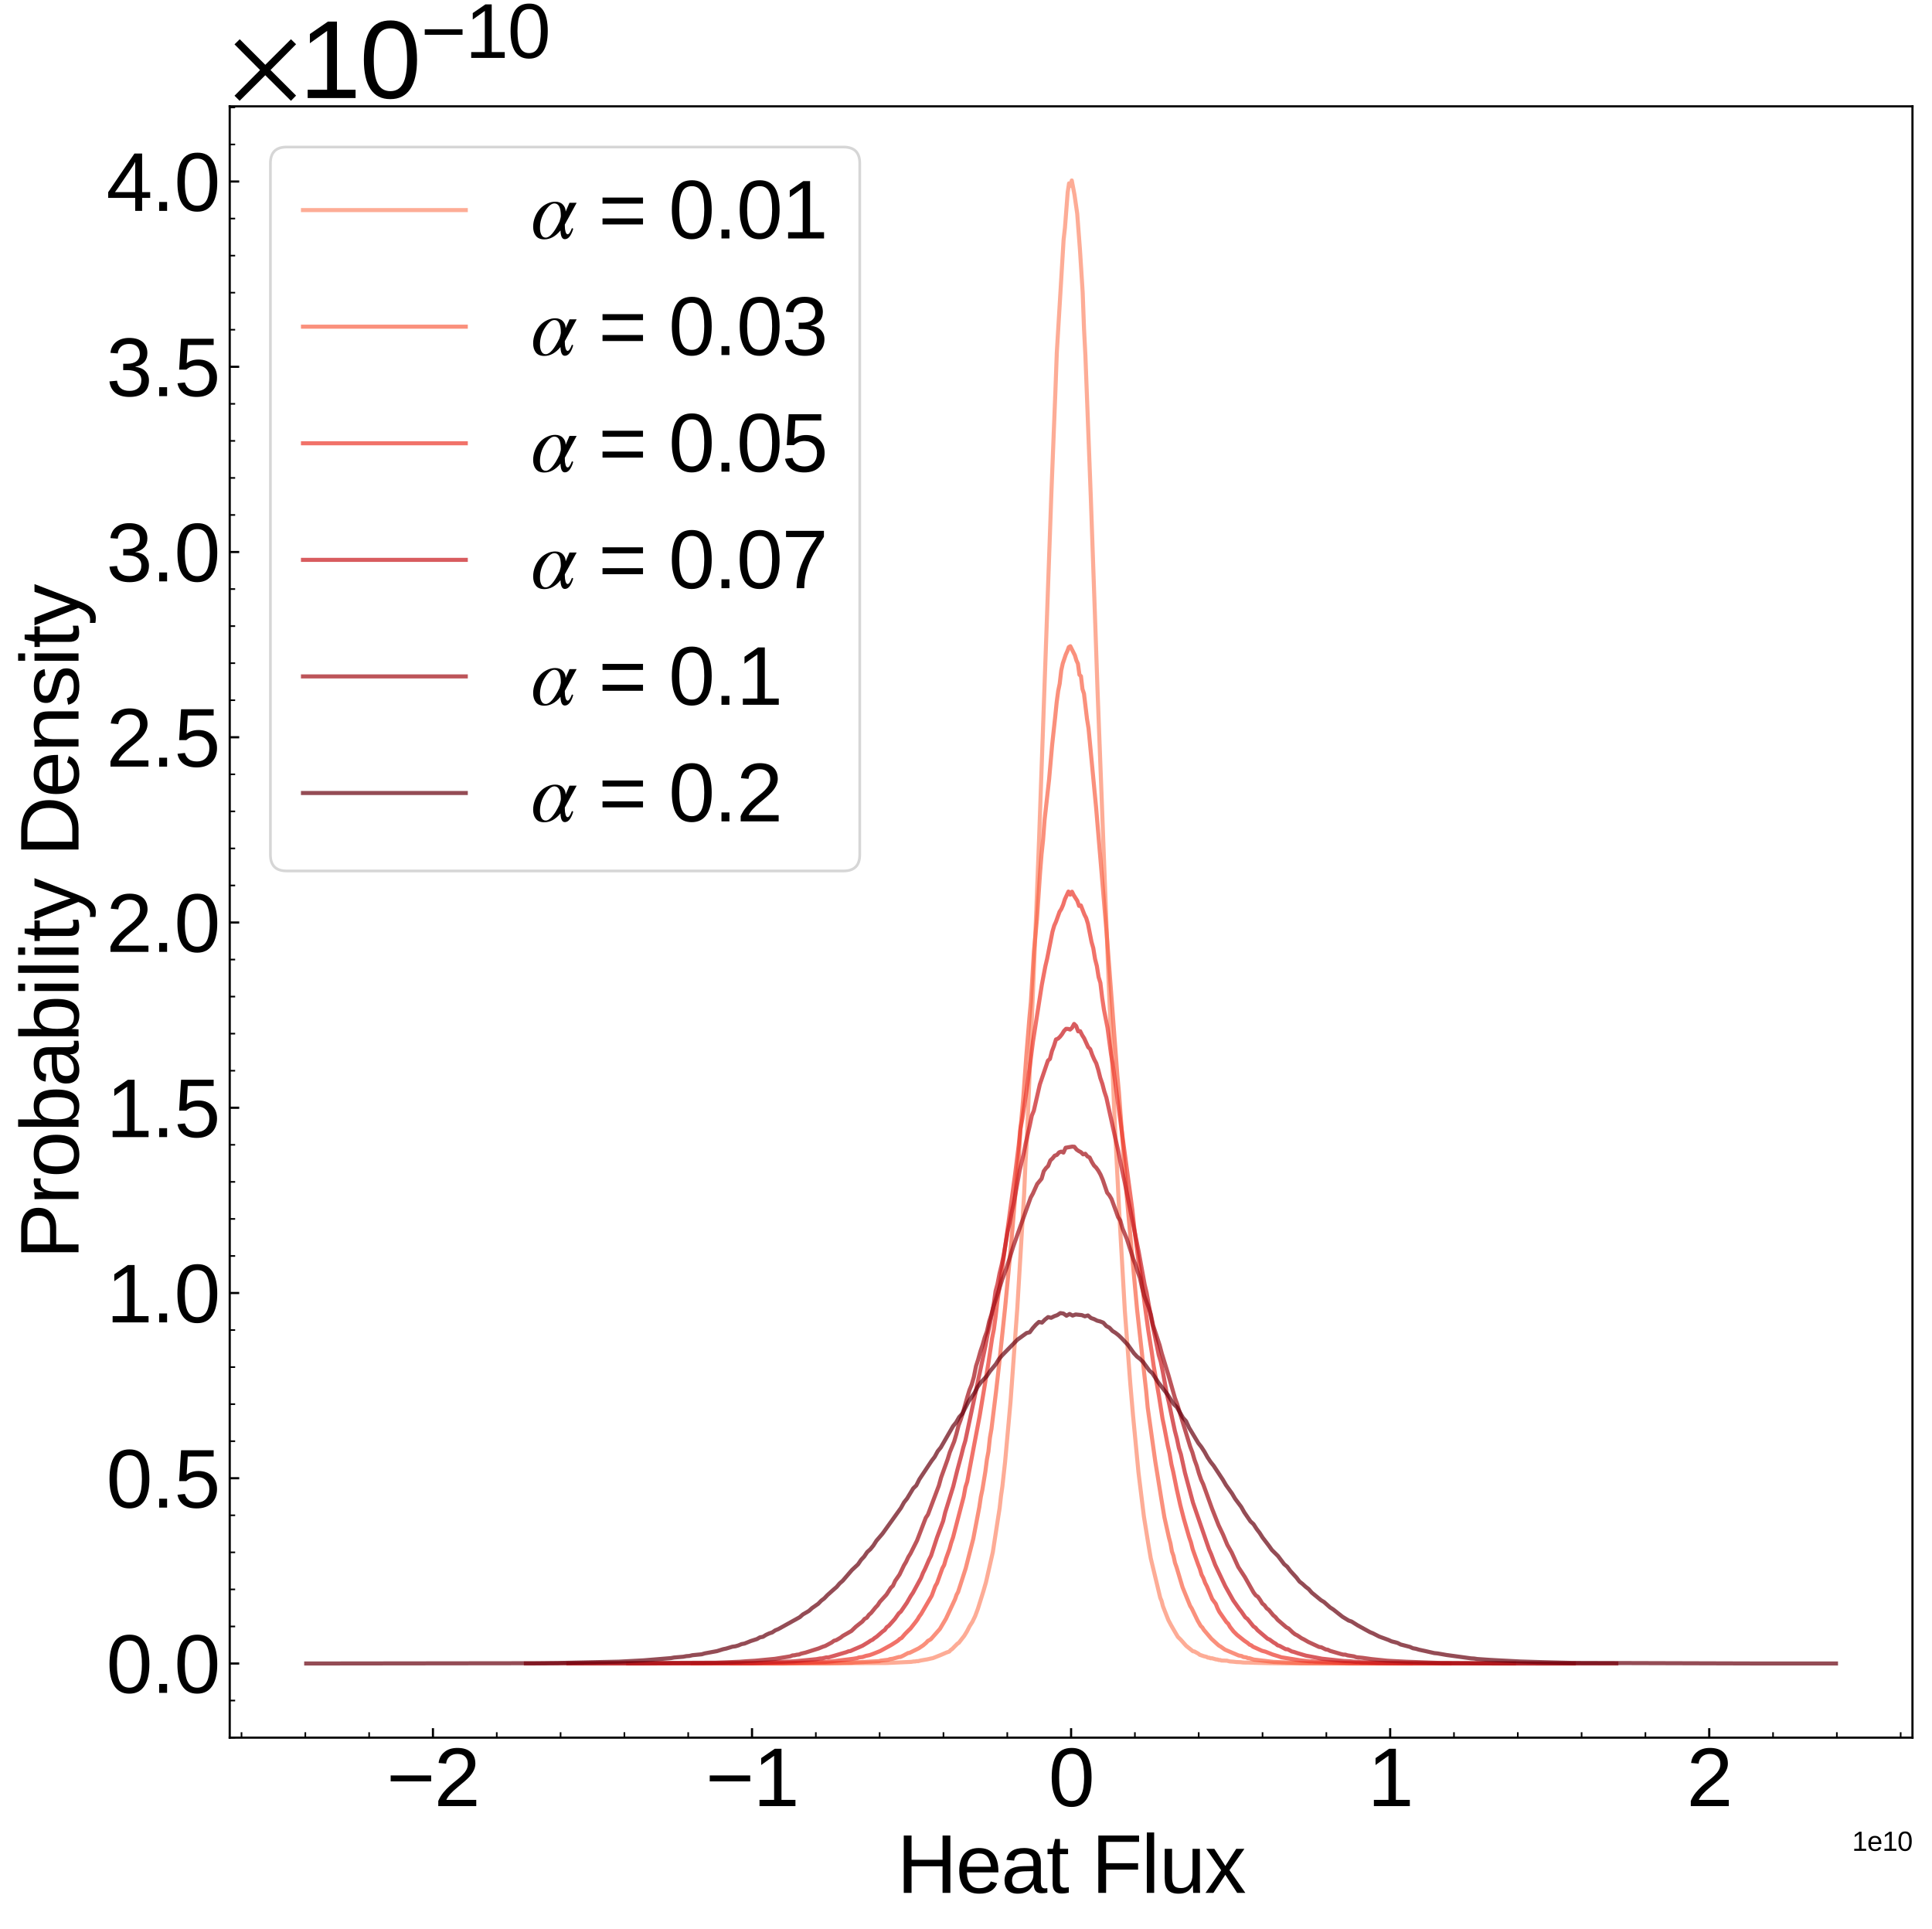 <?xml version="1.0" encoding="utf-8" standalone="no"?>
<!DOCTYPE svg PUBLIC "-//W3C//DTD SVG 1.1//EN"
  "http://www.w3.org/Graphics/SVG/1.1/DTD/svg11.dtd">
<svg xmlns:xlink="http://www.w3.org/1999/xlink" width="712.051pt" height="711.022pt" viewBox="0 0 712.051 711.022" xmlns="http://www.w3.org/2000/svg" version="1.1">
 <defs>
  <style type="text/css">*{stroke-linejoin: round; stroke-linecap: butt}</style>
 </defs>
 <g id="figure_1">
  <g id="patch_1">
   <path d="M 0 711.022 
L 712.051 711.022 
L 712.051 0 
L 0 0 
z
" style="fill: #ffffff"/>
  </g>
  <g id="axes_1">
   <g id="patch_2">
    <path d="M 84.666 640.39 
L 704.851 640.39 
L 704.851 39.188 
L 84.666 39.188 
z
" style="fill: #ffffff"/>
   </g>
   <g id="matplotlib.axis_1">
    <g id="xtick_1">
     <g id="line2d_1">
      <defs>
       <path id="m979d416cc0" d="M 0 0 
L 0 -3.5 
" style="stroke: #000000; stroke-width: 0.8"/>
      </defs>
      <g>
       <use xlink:href="#m979d416cc0" x="159.568" y="640.39" style="stroke: #000000; stroke-width: 0.8"/>
      </g>
     </g>
     <g id="text_1">
      <!-- −2 -->
      <g transform="translate(142.465 665.631) scale(0.3 -0.3)">
       <defs>
        <path id="LiberationSans-2212" d="M 316 1900 
L 316 2356 
L 3425 2356 
L 3425 1900 
L 316 1900 
z
" transform="scale(0.016)"/>
        <path id="LiberationSans-32" d="M 322 0 
L 322 397 
Q 481 763 711 1042 
Q 941 1322 1194 1548 
Q 1447 1775 1695 1969 
Q 1944 2163 2144 2356 
Q 2344 2550 2467 2762 
Q 2591 2975 2591 3244 
Q 2591 3606 2378 3806 
Q 2166 4006 1788 4006 
Q 1428 4006 1195 3811 
Q 963 3616 922 3263 
L 347 3316 
Q 409 3844 795 4156 
Q 1181 4469 1788 4469 
Q 2453 4469 2811 4155 
Q 3169 3841 3169 3263 
Q 3169 3006 3051 2753 
Q 2934 2500 2703 2247 
Q 2472 1994 1819 1463 
Q 1459 1169 1246 933 
Q 1034 697 941 478 
L 3238 478 
L 3238 0 
L 322 0 
z
" transform="scale(0.016)"/>
       </defs>
       <use xlink:href="#LiberationSans-2212"/>
       <use xlink:href="#LiberationSans-32" x="58.398"/>
      </g>
     </g>
    </g>
    <g id="xtick_2">
     <g id="line2d_2">
      <g>
       <use xlink:href="#m979d416cc0" x="277.163" y="640.39" style="stroke: #000000; stroke-width: 0.8"/>
      </g>
     </g>
     <g id="text_2">
      <!-- −1 -->
      <g transform="translate(260.061 665.631) scale(0.3 -0.3)">
       <defs>
        <path id="LiberationSans-31" d="M 488 0 
L 488 478 
L 1609 478 
L 1609 3866 
L 616 3156 
L 616 3688 
L 1656 4403 
L 2175 4403 
L 2175 478 
L 3247 478 
L 3247 0 
L 488 0 
z
" transform="scale(0.016)"/>
       </defs>
       <use xlink:href="#LiberationSans-2212"/>
       <use xlink:href="#LiberationSans-31" x="58.398"/>
      </g>
     </g>
    </g>
    <g id="xtick_3">
     <g id="line2d_3">
      <g>
       <use xlink:href="#m979d416cc0" x="394.758" y="640.39" style="stroke: #000000; stroke-width: 0.8"/>
      </g>
     </g>
     <g id="text_3">
      <!-- 0 -->
      <g transform="translate(386.417 665.631) scale(0.3 -0.3)">
       <defs>
        <path id="LiberationSans-30" d="M 3309 2203 
Q 3309 1100 2920 518 
Q 2531 -63 1772 -63 
Q 1013 -63 631 515 
Q 250 1094 250 2203 
Q 250 3338 620 3903 
Q 991 4469 1791 4469 
Q 2569 4469 2939 3897 
Q 3309 3325 3309 2203 
z
M 2738 2203 
Q 2738 3156 2517 3584 
Q 2297 4013 1791 4013 
Q 1272 4013 1045 3591 
Q 819 3169 819 2203 
Q 819 1266 1048 831 
Q 1278 397 1778 397 
Q 2275 397 2506 840 
Q 2738 1284 2738 2203 
z
" transform="scale(0.016)"/>
       </defs>
       <use xlink:href="#LiberationSans-30"/>
      </g>
     </g>
    </g>
    <g id="xtick_4">
     <g id="line2d_4">
      <g>
       <use xlink:href="#m979d416cc0" x="512.354" y="640.39" style="stroke: #000000; stroke-width: 0.8"/>
      </g>
     </g>
     <g id="text_4">
      <!-- 1 -->
      <g transform="translate(504.012 665.631) scale(0.3 -0.3)">
       <use xlink:href="#LiberationSans-31"/>
      </g>
     </g>
    </g>
    <g id="xtick_5">
     <g id="line2d_5">
      <g>
       <use xlink:href="#m979d416cc0" x="629.949" y="640.39" style="stroke: #000000; stroke-width: 0.8"/>
      </g>
     </g>
     <g id="text_5">
      <!-- 2 -->
      <g transform="translate(621.608 665.631) scale(0.3 -0.3)">
       <use xlink:href="#LiberationSans-32"/>
      </g>
     </g>
    </g>
    <g id="xtick_6">
     <g id="line2d_6">
      <defs>
       <path id="m9878f36de8" d="M 0 0 
L 0 -2 
" style="stroke: #000000; stroke-width: 0.6"/>
      </defs>
      <g>
       <use xlink:href="#m9878f36de8" x="89.01" y="640.39" style="stroke: #000000; stroke-width: 0.6"/>
      </g>
     </g>
    </g>
    <g id="xtick_7">
     <g id="line2d_7">
      <g>
       <use xlink:href="#m9878f36de8" x="112.53" y="640.39" style="stroke: #000000; stroke-width: 0.6"/>
      </g>
     </g>
    </g>
    <g id="xtick_8">
     <g id="line2d_8">
      <g>
       <use xlink:href="#m9878f36de8" x="136.049" y="640.39" style="stroke: #000000; stroke-width: 0.6"/>
      </g>
     </g>
    </g>
    <g id="xtick_9">
     <g id="line2d_9">
      <g>
       <use xlink:href="#m9878f36de8" x="183.087" y="640.39" style="stroke: #000000; stroke-width: 0.6"/>
      </g>
     </g>
    </g>
    <g id="xtick_10">
     <g id="line2d_10">
      <g>
       <use xlink:href="#m9878f36de8" x="206.606" y="640.39" style="stroke: #000000; stroke-width: 0.6"/>
      </g>
     </g>
    </g>
    <g id="xtick_11">
     <g id="line2d_11">
      <g>
       <use xlink:href="#m9878f36de8" x="230.125" y="640.39" style="stroke: #000000; stroke-width: 0.6"/>
      </g>
     </g>
    </g>
    <g id="xtick_12">
     <g id="line2d_12">
      <g>
       <use xlink:href="#m9878f36de8" x="253.644" y="640.39" style="stroke: #000000; stroke-width: 0.6"/>
      </g>
     </g>
    </g>
    <g id="xtick_13">
     <g id="line2d_13">
      <g>
       <use xlink:href="#m9878f36de8" x="300.682" y="640.39" style="stroke: #000000; stroke-width: 0.6"/>
      </g>
     </g>
    </g>
    <g id="xtick_14">
     <g id="line2d_14">
      <g>
       <use xlink:href="#m9878f36de8" x="324.201" y="640.39" style="stroke: #000000; stroke-width: 0.6"/>
      </g>
     </g>
    </g>
    <g id="xtick_15">
     <g id="line2d_15">
      <g>
       <use xlink:href="#m9878f36de8" x="347.72" y="640.39" style="stroke: #000000; stroke-width: 0.6"/>
      </g>
     </g>
    </g>
    <g id="xtick_16">
     <g id="line2d_16">
      <g>
       <use xlink:href="#m9878f36de8" x="371.239" y="640.39" style="stroke: #000000; stroke-width: 0.6"/>
      </g>
     </g>
    </g>
    <g id="xtick_17">
     <g id="line2d_17">
      <g>
       <use xlink:href="#m9878f36de8" x="418.277" y="640.39" style="stroke: #000000; stroke-width: 0.6"/>
      </g>
     </g>
    </g>
    <g id="xtick_18">
     <g id="line2d_18">
      <g>
       <use xlink:href="#m9878f36de8" x="441.797" y="640.39" style="stroke: #000000; stroke-width: 0.6"/>
      </g>
     </g>
    </g>
    <g id="xtick_19">
     <g id="line2d_19">
      <g>
       <use xlink:href="#m9878f36de8" x="465.316" y="640.39" style="stroke: #000000; stroke-width: 0.6"/>
      </g>
     </g>
    </g>
    <g id="xtick_20">
     <g id="line2d_20">
      <g>
       <use xlink:href="#m9878f36de8" x="488.835" y="640.39" style="stroke: #000000; stroke-width: 0.6"/>
      </g>
     </g>
    </g>
    <g id="xtick_21">
     <g id="line2d_21">
      <g>
       <use xlink:href="#m9878f36de8" x="535.873" y="640.39" style="stroke: #000000; stroke-width: 0.6"/>
      </g>
     </g>
    </g>
    <g id="xtick_22">
     <g id="line2d_22">
      <g>
       <use xlink:href="#m9878f36de8" x="559.392" y="640.39" style="stroke: #000000; stroke-width: 0.6"/>
      </g>
     </g>
    </g>
    <g id="xtick_23">
     <g id="line2d_23">
      <g>
       <use xlink:href="#m9878f36de8" x="582.911" y="640.39" style="stroke: #000000; stroke-width: 0.6"/>
      </g>
     </g>
    </g>
    <g id="xtick_24">
     <g id="line2d_24">
      <g>
       <use xlink:href="#m9878f36de8" x="606.43" y="640.39" style="stroke: #000000; stroke-width: 0.6"/>
      </g>
     </g>
    </g>
    <g id="xtick_25">
     <g id="line2d_25">
      <g>
       <use xlink:href="#m9878f36de8" x="653.468" y="640.39" style="stroke: #000000; stroke-width: 0.6"/>
      </g>
     </g>
    </g>
    <g id="xtick_26">
     <g id="line2d_26">
      <g>
       <use xlink:href="#m9878f36de8" x="676.987" y="640.39" style="stroke: #000000; stroke-width: 0.6"/>
      </g>
     </g>
    </g>
    <g id="xtick_27">
     <g id="line2d_27">
      <g>
       <use xlink:href="#m9878f36de8" x="700.506" y="640.39" style="stroke: #000000; stroke-width: 0.6"/>
      </g>
     </g>
    </g>
    <g id="text_6">
     <!-- Heat Flux -->
     <g transform="translate(330.572 697.597) scale(0.3 -0.3)">
      <defs>
       <path id="LiberationSans-48" d="M 3503 0 
L 3503 2041 
L 1122 2041 
L 1122 0 
L 525 0 
L 525 4403 
L 1122 4403 
L 1122 2541 
L 3503 2541 
L 3503 4403 
L 4100 4403 
L 4100 0 
L 3503 0 
z
" transform="scale(0.016)"/>
       <path id="LiberationSans-65" d="M 863 1572 
Q 863 991 1103 675 
Q 1344 359 1806 359 
Q 2172 359 2392 506 
Q 2613 653 2691 878 
L 3184 738 
Q 2881 -63 1806 -63 
Q 1056 -63 664 384 
Q 272 831 272 1713 
Q 272 2550 664 2997 
Q 1056 3444 1784 3444 
Q 3275 3444 3275 1647 
L 3275 1572 
L 863 1572 
z
M 2694 2003 
Q 2647 2538 2422 2783 
Q 2197 3028 1775 3028 
Q 1366 3028 1127 2754 
Q 888 2481 869 2003 
L 2694 2003 
z
" transform="scale(0.016)"/>
       <path id="LiberationSans-61" d="M 1294 -63 
Q 784 -63 528 206 
Q 272 475 272 944 
Q 272 1469 617 1750 
Q 963 2031 1731 2050 
L 2491 2063 
L 2491 2247 
Q 2491 2659 2316 2837 
Q 2141 3016 1766 3016 
Q 1388 3016 1216 2887 
Q 1044 2759 1009 2478 
L 422 2531 
Q 566 3444 1778 3444 
Q 2416 3444 2737 3151 
Q 3059 2859 3059 2306 
L 3059 850 
Q 3059 600 3125 473 
Q 3191 347 3375 347 
Q 3456 347 3559 369 
L 3559 19 
Q 3347 -31 3125 -31 
Q 2813 -31 2670 133 
Q 2528 297 2509 647 
L 2491 647 
Q 2275 259 1989 98 
Q 1703 -63 1294 -63 
z
M 1422 359 
Q 1731 359 1972 500 
Q 2213 641 2352 886 
Q 2491 1131 2491 1391 
L 2491 1669 
L 1875 1656 
Q 1478 1650 1273 1575 
Q 1069 1500 959 1344 
Q 850 1188 850 934 
Q 850 659 998 509 
Q 1147 359 1422 359 
z
" transform="scale(0.016)"/>
       <path id="LiberationSans-74" d="M 1731 25 
Q 1453 -50 1163 -50 
Q 488 -50 488 716 
L 488 2972 
L 97 2972 
L 97 3381 
L 509 3381 
L 675 4138 
L 1050 4138 
L 1050 3381 
L 1675 3381 
L 1675 2972 
L 1050 2972 
L 1050 838 
Q 1050 594 1129 495 
Q 1209 397 1406 397 
Q 1519 397 1731 441 
L 1731 25 
z
" transform="scale(0.016)"/>
       <path id="LiberationSans-20" transform="scale(0.016)"/>
       <path id="LiberationSans-46" d="M 1122 3916 
L 1122 2278 
L 3578 2278 
L 3578 1784 
L 1122 1784 
L 1122 0 
L 525 0 
L 525 4403 
L 3653 4403 
L 3653 3916 
L 1122 3916 
z
" transform="scale(0.016)"/>
       <path id="LiberationSans-6c" d="M 431 0 
L 431 4638 
L 994 4638 
L 994 0 
L 431 0 
z
" transform="scale(0.016)"/>
       <path id="LiberationSans-75" d="M 981 3381 
L 981 1238 
Q 981 903 1047 718 
Q 1113 534 1256 453 
Q 1400 372 1678 372 
Q 2084 372 2318 650 
Q 2553 928 2553 1422 
L 2553 3381 
L 3116 3381 
L 3116 722 
Q 3116 131 3134 0 
L 2603 0 
Q 2600 16 2597 84 
Q 2594 153 2589 242 
Q 2584 331 2578 578 
L 2569 578 
Q 2375 228 2120 82 
Q 1866 -63 1488 -63 
Q 931 -63 673 214 
Q 416 491 416 1128 
L 416 3381 
L 981 3381 
z
" transform="scale(0.016)"/>
       <path id="LiberationSans-78" d="M 2503 0 
L 1594 1388 
L 678 0 
L 72 0 
L 1275 1738 
L 128 3381 
L 750 3381 
L 1594 2066 
L 2431 3381 
L 3059 3381 
L 1913 1744 
L 3131 0 
L 2503 0 
z
" transform="scale(0.016)"/>
      </defs>
      <use xlink:href="#LiberationSans-48"/>
      <use xlink:href="#LiberationSans-65" x="72.217"/>
      <use xlink:href="#LiberationSans-61" x="127.832"/>
      <use xlink:href="#LiberationSans-74" x="183.447"/>
      <use xlink:href="#LiberationSans-20" x="211.23"/>
      <use xlink:href="#LiberationSans-46" x="239.014"/>
      <use xlink:href="#LiberationSans-6c" x="300.098"/>
      <use xlink:href="#LiberationSans-75" x="322.314"/>
      <use xlink:href="#LiberationSans-78" x="377.93"/>
     </g>
    </g>
    <g id="text_7">
     <!-- 1e10 -->
     <g transform="translate(682.607 682.103) scale(0.1 -0.1)">
      <use xlink:href="#LiberationSans-31"/>
      <use xlink:href="#LiberationSans-65" x="55.615"/>
      <use xlink:href="#LiberationSans-31" x="111.23"/>
      <use xlink:href="#LiberationSans-30" x="166.846"/>
     </g>
    </g>
   </g>
   <g id="matplotlib.axis_2">
    <g id="ytick_1">
     <g id="line2d_28">
      <defs>
       <path id="m63822cb80c" d="M 0 0 
L 3.5 0 
" style="stroke: #000000; stroke-width: 0.8"/>
      </defs>
      <g>
       <use xlink:href="#m63822cb80c" x="84.666" y="613.063" style="stroke: #000000; stroke-width: 0.8"/>
      </g>
     </g>
     <g id="text_8">
      <!-- $\mathdefault{0.0}$ -->
      <g transform="translate(39.166 623.933) scale(0.3 -0.3)">
       <defs>
        <path id="LiberationSans-2e" d="M 584 0 
L 584 684 
L 1194 684 
L 1194 0 
L 584 0 
z
" transform="scale(0.016)"/>
       </defs>
       <use xlink:href="#LiberationSans-30" transform="translate(0 0.172)"/>
       <use xlink:href="#LiberationSans-2e" transform="translate(55.615 0.172)"/>
       <use xlink:href="#LiberationSans-30" transform="translate(83.398 0.172)"/>
      </g>
     </g>
    </g>
    <g id="ytick_2">
     <g id="line2d_29">
      <g>
       <use xlink:href="#m63822cb80c" x="84.666" y="544.793" style="stroke: #000000; stroke-width: 0.8"/>
      </g>
     </g>
     <g id="text_9">
      <!-- $\mathdefault{0.5}$ -->
      <g transform="translate(39.166 555.663) scale(0.3 -0.3)">
       <defs>
        <path id="LiberationSans-35" d="M 3291 1434 
Q 3291 738 2877 337 
Q 2463 -63 1728 -63 
Q 1113 -63 734 206 
Q 356 475 256 984 
L 825 1050 
Q 1003 397 1741 397 
Q 2194 397 2450 670 
Q 2706 944 2706 1422 
Q 2706 1838 2448 2094 
Q 2191 2350 1753 2350 
Q 1525 2350 1328 2278 
Q 1131 2206 934 2034 
L 384 2034 
L 531 4403 
L 3034 4403 
L 3034 3925 
L 1044 3925 
L 959 2528 
Q 1325 2809 1869 2809 
Q 2519 2809 2905 2428 
Q 3291 2047 3291 1434 
z
" transform="scale(0.016)"/>
       </defs>
       <use xlink:href="#LiberationSans-30" transform="translate(0 0.172)"/>
       <use xlink:href="#LiberationSans-2e" transform="translate(55.615 0.172)"/>
       <use xlink:href="#LiberationSans-35" transform="translate(83.398 0.172)"/>
      </g>
     </g>
    </g>
    <g id="ytick_3">
     <g id="line2d_30">
      <g>
       <use xlink:href="#m63822cb80c" x="84.666" y="476.522" style="stroke: #000000; stroke-width: 0.8"/>
      </g>
     </g>
     <g id="text_10">
      <!-- $\mathdefault{1.0}$ -->
      <g transform="translate(39.166 487.392) scale(0.3 -0.3)">
       <use xlink:href="#LiberationSans-31" transform="translate(0 0.172)"/>
       <use xlink:href="#LiberationSans-2e" transform="translate(55.615 0.172)"/>
       <use xlink:href="#LiberationSans-30" transform="translate(83.398 0.172)"/>
      </g>
     </g>
    </g>
    <g id="ytick_4">
     <g id="line2d_31">
      <g>
       <use xlink:href="#m63822cb80c" x="84.666" y="408.252" style="stroke: #000000; stroke-width: 0.8"/>
      </g>
     </g>
     <g id="text_11">
      <!-- $\mathdefault{1.5}$ -->
      <g transform="translate(39.166 419.122) scale(0.3 -0.3)">
       <use xlink:href="#LiberationSans-31" transform="translate(0 0.203)"/>
       <use xlink:href="#LiberationSans-2e" transform="translate(55.615 0.203)"/>
       <use xlink:href="#LiberationSans-35" transform="translate(83.398 0.203)"/>
      </g>
     </g>
    </g>
    <g id="ytick_5">
     <g id="line2d_32">
      <g>
       <use xlink:href="#m63822cb80c" x="84.666" y="339.981" style="stroke: #000000; stroke-width: 0.8"/>
      </g>
     </g>
     <g id="text_12">
      <!-- $\mathdefault{2.0}$ -->
      <g transform="translate(39.166 350.852) scale(0.3 -0.3)">
       <use xlink:href="#LiberationSans-32" transform="translate(0 0.172)"/>
       <use xlink:href="#LiberationSans-2e" transform="translate(55.615 0.172)"/>
       <use xlink:href="#LiberationSans-30" transform="translate(83.398 0.172)"/>
      </g>
     </g>
    </g>
    <g id="ytick_6">
     <g id="line2d_33">
      <g>
       <use xlink:href="#m63822cb80c" x="84.666" y="271.711" style="stroke: #000000; stroke-width: 0.8"/>
      </g>
     </g>
     <g id="text_13">
      <!-- $\mathdefault{2.5}$ -->
      <g transform="translate(39.166 282.581) scale(0.3 -0.3)">
       <use xlink:href="#LiberationSans-32" transform="translate(0 0.172)"/>
       <use xlink:href="#LiberationSans-2e" transform="translate(55.615 0.172)"/>
       <use xlink:href="#LiberationSans-35" transform="translate(83.398 0.172)"/>
      </g>
     </g>
    </g>
    <g id="ytick_7">
     <g id="line2d_34">
      <g>
       <use xlink:href="#m63822cb80c" x="84.666" y="203.44" style="stroke: #000000; stroke-width: 0.8"/>
      </g>
     </g>
     <g id="text_14">
      <!-- $\mathdefault{3.0}$ -->
      <g transform="translate(39.166 214.311) scale(0.3 -0.3)">
       <defs>
        <path id="LiberationSans-33" d="M 3278 1216 
Q 3278 606 2890 271 
Q 2503 -63 1784 -63 
Q 1116 -63 717 239 
Q 319 541 244 1131 
L 825 1184 
Q 938 403 1784 403 
Q 2209 403 2451 612 
Q 2694 822 2694 1234 
Q 2694 1594 2417 1795 
Q 2141 1997 1619 1997 
L 1300 1997 
L 1300 2484 
L 1606 2484 
Q 2069 2484 2323 2686 
Q 2578 2888 2578 3244 
Q 2578 3597 2370 3801 
Q 2163 4006 1753 4006 
Q 1381 4006 1151 3815 
Q 922 3625 884 3278 
L 319 3322 
Q 381 3863 767 4166 
Q 1153 4469 1759 4469 
Q 2422 4469 2789 4161 
Q 3156 3853 3156 3303 
Q 3156 2881 2920 2617 
Q 2684 2353 2234 2259 
L 2234 2247 
Q 2728 2194 3003 1916 
Q 3278 1638 3278 1216 
z
" transform="scale(0.016)"/>
       </defs>
       <use xlink:href="#LiberationSans-33" transform="translate(0 0.172)"/>
       <use xlink:href="#LiberationSans-2e" transform="translate(55.615 0.172)"/>
       <use xlink:href="#LiberationSans-30" transform="translate(83.398 0.172)"/>
      </g>
     </g>
    </g>
    <g id="ytick_8">
     <g id="line2d_35">
      <g>
       <use xlink:href="#m63822cb80c" x="84.666" y="135.17" style="stroke: #000000; stroke-width: 0.8"/>
      </g>
     </g>
     <g id="text_15">
      <!-- $\mathdefault{3.5}$ -->
      <g transform="translate(39.166 146.04) scale(0.3 -0.3)">
       <use xlink:href="#LiberationSans-33" transform="translate(0 0.172)"/>
       <use xlink:href="#LiberationSans-2e" transform="translate(55.615 0.172)"/>
       <use xlink:href="#LiberationSans-35" transform="translate(83.398 0.172)"/>
      </g>
     </g>
    </g>
    <g id="ytick_9">
     <g id="line2d_36">
      <g>
       <use xlink:href="#m63822cb80c" x="84.666" y="66.899" style="stroke: #000000; stroke-width: 0.8"/>
      </g>
     </g>
     <g id="text_16">
      <!-- $\mathdefault{4.0}$ -->
      <g transform="translate(39.166 77.77) scale(0.3 -0.3)">
       <defs>
        <path id="LiberationSans-34" d="M 2753 997 
L 2753 0 
L 2222 0 
L 2222 997 
L 147 997 
L 147 1434 
L 2163 4403 
L 2753 4403 
L 2753 1441 
L 3372 1441 
L 3372 997 
L 2753 997 
z
M 2222 3769 
Q 2216 3750 2134 3603 
Q 2053 3456 2013 3397 
L 884 1734 
L 716 1503 
L 666 1441 
L 2222 1441 
L 2222 3769 
z
" transform="scale(0.016)"/>
       </defs>
       <use xlink:href="#LiberationSans-34" transform="translate(0 0.172)"/>
       <use xlink:href="#LiberationSans-2e" transform="translate(55.615 0.172)"/>
       <use xlink:href="#LiberationSans-30" transform="translate(83.398 0.172)"/>
      </g>
     </g>
    </g>
    <g id="ytick_10">
     <g id="line2d_37">
      <defs>
       <path id="m32f453dd40" d="M 0 0 
L 2 0 
" style="stroke: #000000; stroke-width: 0.6"/>
      </defs>
      <g>
       <use xlink:href="#m32f453dd40" x="84.666" y="640.371" style="stroke: #000000; stroke-width: 0.6"/>
      </g>
     </g>
    </g>
    <g id="ytick_11">
     <g id="line2d_38">
      <g>
       <use xlink:href="#m32f453dd40" x="84.666" y="626.717" style="stroke: #000000; stroke-width: 0.6"/>
      </g>
     </g>
    </g>
    <g id="ytick_12">
     <g id="line2d_39">
      <g>
       <use xlink:href="#m32f453dd40" x="84.666" y="599.409" style="stroke: #000000; stroke-width: 0.6"/>
      </g>
     </g>
    </g>
    <g id="ytick_13">
     <g id="line2d_40">
      <g>
       <use xlink:href="#m32f453dd40" x="84.666" y="585.755" style="stroke: #000000; stroke-width: 0.6"/>
      </g>
     </g>
    </g>
    <g id="ytick_14">
     <g id="line2d_41">
      <g>
       <use xlink:href="#m32f453dd40" x="84.666" y="572.101" style="stroke: #000000; stroke-width: 0.6"/>
      </g>
     </g>
    </g>
    <g id="ytick_15">
     <g id="line2d_42">
      <g>
       <use xlink:href="#m32f453dd40" x="84.666" y="558.447" style="stroke: #000000; stroke-width: 0.6"/>
      </g>
     </g>
    </g>
    <g id="ytick_16">
     <g id="line2d_43">
      <g>
       <use xlink:href="#m32f453dd40" x="84.666" y="531.139" style="stroke: #000000; stroke-width: 0.6"/>
      </g>
     </g>
    </g>
    <g id="ytick_17">
     <g id="line2d_44">
      <g>
       <use xlink:href="#m32f453dd40" x="84.666" y="517.484" style="stroke: #000000; stroke-width: 0.6"/>
      </g>
     </g>
    </g>
    <g id="ytick_18">
     <g id="line2d_45">
      <g>
       <use xlink:href="#m32f453dd40" x="84.666" y="503.83" style="stroke: #000000; stroke-width: 0.6"/>
      </g>
     </g>
    </g>
    <g id="ytick_19">
     <g id="line2d_46">
      <g>
       <use xlink:href="#m32f453dd40" x="84.666" y="490.176" style="stroke: #000000; stroke-width: 0.6"/>
      </g>
     </g>
    </g>
    <g id="ytick_20">
     <g id="line2d_47">
      <g>
       <use xlink:href="#m32f453dd40" x="84.666" y="462.868" style="stroke: #000000; stroke-width: 0.6"/>
      </g>
     </g>
    </g>
    <g id="ytick_21">
     <g id="line2d_48">
      <g>
       <use xlink:href="#m32f453dd40" x="84.666" y="449.214" style="stroke: #000000; stroke-width: 0.6"/>
      </g>
     </g>
    </g>
    <g id="ytick_22">
     <g id="line2d_49">
      <g>
       <use xlink:href="#m32f453dd40" x="84.666" y="435.56" style="stroke: #000000; stroke-width: 0.6"/>
      </g>
     </g>
    </g>
    <g id="ytick_23">
     <g id="line2d_50">
      <g>
       <use xlink:href="#m32f453dd40" x="84.666" y="421.906" style="stroke: #000000; stroke-width: 0.6"/>
      </g>
     </g>
    </g>
    <g id="ytick_24">
     <g id="line2d_51">
      <g>
       <use xlink:href="#m32f453dd40" x="84.666" y="394.598" style="stroke: #000000; stroke-width: 0.6"/>
      </g>
     </g>
    </g>
    <g id="ytick_25">
     <g id="line2d_52">
      <g>
       <use xlink:href="#m32f453dd40" x="84.666" y="380.943" style="stroke: #000000; stroke-width: 0.6"/>
      </g>
     </g>
    </g>
    <g id="ytick_26">
     <g id="line2d_53">
      <g>
       <use xlink:href="#m32f453dd40" x="84.666" y="367.289" style="stroke: #000000; stroke-width: 0.6"/>
      </g>
     </g>
    </g>
    <g id="ytick_27">
     <g id="line2d_54">
      <g>
       <use xlink:href="#m32f453dd40" x="84.666" y="353.635" style="stroke: #000000; stroke-width: 0.6"/>
      </g>
     </g>
    </g>
    <g id="ytick_28">
     <g id="line2d_55">
      <g>
       <use xlink:href="#m32f453dd40" x="84.666" y="326.327" style="stroke: #000000; stroke-width: 0.6"/>
      </g>
     </g>
    </g>
    <g id="ytick_29">
     <g id="line2d_56">
      <g>
       <use xlink:href="#m32f453dd40" x="84.666" y="312.673" style="stroke: #000000; stroke-width: 0.6"/>
      </g>
     </g>
    </g>
    <g id="ytick_30">
     <g id="line2d_57">
      <g>
       <use xlink:href="#m32f453dd40" x="84.666" y="299.019" style="stroke: #000000; stroke-width: 0.6"/>
      </g>
     </g>
    </g>
    <g id="ytick_31">
     <g id="line2d_58">
      <g>
       <use xlink:href="#m32f453dd40" x="84.666" y="285.365" style="stroke: #000000; stroke-width: 0.6"/>
      </g>
     </g>
    </g>
    <g id="ytick_32">
     <g id="line2d_59">
      <g>
       <use xlink:href="#m32f453dd40" x="84.666" y="258.057" style="stroke: #000000; stroke-width: 0.6"/>
      </g>
     </g>
    </g>
    <g id="ytick_33">
     <g id="line2d_60">
      <g>
       <use xlink:href="#m32f453dd40" x="84.666" y="244.403" style="stroke: #000000; stroke-width: 0.6"/>
      </g>
     </g>
    </g>
    <g id="ytick_34">
     <g id="line2d_61">
      <g>
       <use xlink:href="#m32f453dd40" x="84.666" y="230.748" style="stroke: #000000; stroke-width: 0.6"/>
      </g>
     </g>
    </g>
    <g id="ytick_35">
     <g id="line2d_62">
      <g>
       <use xlink:href="#m32f453dd40" x="84.666" y="217.094" style="stroke: #000000; stroke-width: 0.6"/>
      </g>
     </g>
    </g>
    <g id="ytick_36">
     <g id="line2d_63">
      <g>
       <use xlink:href="#m32f453dd40" x="84.666" y="189.786" style="stroke: #000000; stroke-width: 0.6"/>
      </g>
     </g>
    </g>
    <g id="ytick_37">
     <g id="line2d_64">
      <g>
       <use xlink:href="#m32f453dd40" x="84.666" y="176.132" style="stroke: #000000; stroke-width: 0.6"/>
      </g>
     </g>
    </g>
    <g id="ytick_38">
     <g id="line2d_65">
      <g>
       <use xlink:href="#m32f453dd40" x="84.666" y="162.478" style="stroke: #000000; stroke-width: 0.6"/>
      </g>
     </g>
    </g>
    <g id="ytick_39">
     <g id="line2d_66">
      <g>
       <use xlink:href="#m32f453dd40" x="84.666" y="148.824" style="stroke: #000000; stroke-width: 0.6"/>
      </g>
     </g>
    </g>
    <g id="ytick_40">
     <g id="line2d_67">
      <g>
       <use xlink:href="#m32f453dd40" x="84.666" y="121.516" style="stroke: #000000; stroke-width: 0.6"/>
      </g>
     </g>
    </g>
    <g id="ytick_41">
     <g id="line2d_68">
      <g>
       <use xlink:href="#m32f453dd40" x="84.666" y="107.862" style="stroke: #000000; stroke-width: 0.6"/>
      </g>
     </g>
    </g>
    <g id="ytick_42">
     <g id="line2d_69">
      <g>
       <use xlink:href="#m32f453dd40" x="84.666" y="94.207" style="stroke: #000000; stroke-width: 0.6"/>
      </g>
     </g>
    </g>
    <g id="ytick_43">
     <g id="line2d_70">
      <g>
       <use xlink:href="#m32f453dd40" x="84.666" y="80.553" style="stroke: #000000; stroke-width: 0.6"/>
      </g>
     </g>
    </g>
    <g id="ytick_44">
     <g id="line2d_71">
      <g>
       <use xlink:href="#m32f453dd40" x="84.666" y="53.245" style="stroke: #000000; stroke-width: 0.6"/>
      </g>
     </g>
    </g>
    <g id="ytick_45">
     <g id="line2d_72">
      <g>
       <use xlink:href="#m32f453dd40" x="84.666" y="39.591" style="stroke: #000000; stroke-width: 0.6"/>
      </g>
     </g>
    </g>
    <g id="text_17">
     <!-- Probability Density -->
     <g transform="translate(28.941 464.003) rotate(-90) scale(0.3 -0.3)">
      <defs>
       <path id="LiberationSans-50" d="M 3931 3078 
Q 3931 2453 3523 2084 
Q 3116 1716 2416 1716 
L 1122 1716 
L 1122 0 
L 525 0 
L 525 4403 
L 2378 4403 
Q 3119 4403 3525 4056 
Q 3931 3709 3931 3078 
z
M 3331 3072 
Q 3331 3925 2306 3925 
L 1122 3925 
L 1122 2188 
L 2331 2188 
Q 3331 2188 3331 3072 
z
" transform="scale(0.016)"/>
       <path id="LiberationSans-72" d="M 444 0 
L 444 2594 
Q 444 2950 425 3381 
L 956 3381 
Q 981 2806 981 2691 
L 994 2691 
Q 1128 3125 1303 3284 
Q 1478 3444 1797 3444 
Q 1909 3444 2025 3413 
L 2025 2897 
Q 1913 2928 1725 2928 
Q 1375 2928 1190 2626 
Q 1006 2325 1006 1763 
L 1006 0 
L 444 0 
z
" transform="scale(0.016)"/>
       <path id="LiberationSans-6f" d="M 3291 1694 
Q 3291 806 2900 371 
Q 2509 -63 1766 -63 
Q 1025 -63 647 389 
Q 269 841 269 1694 
Q 269 3444 1784 3444 
Q 2559 3444 2925 3017 
Q 3291 2591 3291 1694 
z
M 2700 1694 
Q 2700 2394 2492 2711 
Q 2284 3028 1794 3028 
Q 1300 3028 1079 2704 
Q 859 2381 859 1694 
Q 859 1025 1076 689 
Q 1294 353 1759 353 
Q 2266 353 2483 678 
Q 2700 1003 2700 1694 
z
" transform="scale(0.016)"/>
       <path id="LiberationSans-62" d="M 3291 1706 
Q 3291 -63 2047 -63 
Q 1663 -63 1408 76 
Q 1153 216 994 525 
L 988 525 
Q 988 428 975 229 
Q 963 31 956 0 
L 413 0 
Q 431 169 431 697 
L 431 4638 
L 994 4638 
L 994 3316 
Q 994 3113 981 2838 
L 994 2838 
Q 1150 3163 1408 3303 
Q 1666 3444 2047 3444 
Q 2688 3444 2989 3012 
Q 3291 2581 3291 1706 
z
M 2700 1688 
Q 2700 2397 2512 2703 
Q 2325 3009 1903 3009 
Q 1428 3009 1211 2684 
Q 994 2359 994 1653 
Q 994 988 1206 670 
Q 1419 353 1897 353 
Q 2322 353 2511 667 
Q 2700 981 2700 1688 
z
" transform="scale(0.016)"/>
       <path id="LiberationSans-69" d="M 428 4100 
L 428 4638 
L 991 4638 
L 991 4100 
L 428 4100 
z
M 428 0 
L 428 3381 
L 991 3381 
L 991 0 
L 428 0 
z
" transform="scale(0.016)"/>
       <path id="LiberationSans-79" d="M 597 -1328 
Q 366 -1328 209 -1294 
L 209 -872 
Q 328 -891 472 -891 
Q 997 -891 1303 -119 
L 1356 16 
L 16 3381 
L 616 3381 
L 1328 1513 
Q 1344 1469 1366 1408 
Q 1388 1347 1506 1000 
Q 1625 653 1634 613 
L 1853 1228 
L 2594 3381 
L 3188 3381 
L 1888 0 
Q 1678 -541 1497 -805 
Q 1316 -1069 1095 -1198 
Q 875 -1328 597 -1328 
z
" transform="scale(0.016)"/>
       <path id="LiberationSans-44" d="M 4316 2247 
Q 4316 1566 4050 1055 
Q 3784 544 3296 272 
Q 2809 0 2172 0 
L 525 0 
L 525 4403 
L 1981 4403 
Q 3100 4403 3708 3842 
Q 4316 3281 4316 2247 
z
M 3716 2247 
Q 3716 3066 3267 3495 
Q 2819 3925 1969 3925 
L 1122 3925 
L 1122 478 
L 2103 478 
Q 2588 478 2955 690 
Q 3322 903 3519 1303 
Q 3716 1703 3716 2247 
z
" transform="scale(0.016)"/>
       <path id="LiberationSans-6e" d="M 2578 0 
L 2578 2144 
Q 2578 2478 2512 2662 
Q 2447 2847 2303 2928 
Q 2159 3009 1881 3009 
Q 1475 3009 1240 2731 
Q 1006 2453 1006 1959 
L 1006 0 
L 444 0 
L 444 2659 
Q 444 3250 425 3381 
L 956 3381 
Q 959 3366 962 3297 
Q 966 3228 970 3139 
Q 975 3050 981 2803 
L 991 2803 
Q 1184 3153 1439 3298 
Q 1694 3444 2072 3444 
Q 2628 3444 2886 3167 
Q 3144 2891 3144 2253 
L 3144 0 
L 2578 0 
z
" transform="scale(0.016)"/>
       <path id="LiberationSans-73" d="M 2969 934 
Q 2969 456 2608 196 
Q 2247 -63 1597 -63 
Q 966 -63 623 145 
Q 281 353 178 794 
L 675 891 
Q 747 619 972 492 
Q 1197 366 1597 366 
Q 2025 366 2223 497 
Q 2422 628 2422 891 
Q 2422 1091 2284 1216 
Q 2147 1341 1841 1422 
L 1438 1528 
Q 953 1653 748 1773 
Q 544 1894 428 2066 
Q 313 2238 313 2488 
Q 313 2950 642 3192 
Q 972 3434 1603 3434 
Q 2163 3434 2492 3237 
Q 2822 3041 2909 2606 
L 2403 2544 
Q 2356 2769 2151 2889 
Q 1947 3009 1603 3009 
Q 1222 3009 1040 2893 
Q 859 2778 859 2544 
Q 859 2400 934 2306 
Q 1009 2213 1156 2147 
Q 1303 2081 1775 1966 
Q 2222 1853 2419 1758 
Q 2616 1663 2730 1547 
Q 2844 1431 2906 1279 
Q 2969 1128 2969 934 
z
" transform="scale(0.016)"/>
      </defs>
      <use xlink:href="#LiberationSans-50"/>
      <use xlink:href="#LiberationSans-72" x="66.699"/>
      <use xlink:href="#LiberationSans-6f" x="100"/>
      <use xlink:href="#LiberationSans-62" x="155.615"/>
      <use xlink:href="#LiberationSans-61" x="211.23"/>
      <use xlink:href="#LiberationSans-62" x="266.846"/>
      <use xlink:href="#LiberationSans-69" x="322.461"/>
      <use xlink:href="#LiberationSans-6c" x="344.678"/>
      <use xlink:href="#LiberationSans-69" x="366.895"/>
      <use xlink:href="#LiberationSans-74" x="389.111"/>
      <use xlink:href="#LiberationSans-79" x="416.895"/>
      <use xlink:href="#LiberationSans-20" x="466.895"/>
      <use xlink:href="#LiberationSans-44" x="494.678"/>
      <use xlink:href="#LiberationSans-65" x="566.895"/>
      <use xlink:href="#LiberationSans-6e" x="622.51"/>
      <use xlink:href="#LiberationSans-73" x="678.125"/>
      <use xlink:href="#LiberationSans-69" x="728.125"/>
      <use xlink:href="#LiberationSans-74" x="750.342"/>
      <use xlink:href="#LiberationSans-79" x="778.125"/>
     </g>
    </g>
    <g id="text_18">
     <!-- $\times\mathdefault{10^{−10}}\mathdefault{}$ -->
     <g transform="translate(84.666 36.188) scale(0.4 -0.4)">
      <defs>
       <path id="STIXGeneral-Regular-d7" d="M 3821 141 
L 3526 -160 
L 2048 1312 
L 570 -160 
L 275 134 
L 1747 1613 
L 275 3091 
L 576 3386 
L 2048 1914 
L 3526 3386 
L 3821 3098 
L 2349 1613 
L 3821 141 
z
" transform="scale(0.016)"/>
      </defs>
      <use xlink:href="#STIXGeneral-Regular-d7" transform="translate(0 0.141)"/>
      <use xlink:href="#LiberationSans-31" transform="translate(64 0.141)"/>
      <use xlink:href="#LiberationSans-30" transform="translate(119.615 0.141)"/>
      <use xlink:href="#LiberationSans-2212" transform="translate(176.155 37.12) scale(0.7)"/>
      <use xlink:href="#LiberationSans-31" transform="translate(217.034 37.12) scale(0.7)"/>
      <use xlink:href="#LiberationSans-30" transform="translate(255.965 37.12) scale(0.7)"/>
     </g>
    </g>
   </g>
   <g id="line2d_73">
    <path d="M 269.596 613.059 
L 287.154 613.061 
L 326.784 612.876 
L 335.814 612.467 
L 336.817 612.312 
L 337.319 612.308 
L 337.821 612.188 
L 338.322 612.211 
L 339.326 611.954 
L 341.834 611.522 
L 342.837 611.285 
L 343.841 611.071 
L 346.349 610.086 
L 347.352 609.662 
L 348.857 609.013 
L 349.86 608.665 
L 350.362 608.101 
L 350.864 607.773 
L 352.87 605.76 
L 353.372 605.439 
L 355.379 602.875 
L 356.382 601.223 
L 357.385 599.276 
L 358.389 597.698 
L 359.392 595.619 
L 360.395 592.943 
L 362.402 586.543 
L 363.405 583.061 
L 365.913 572.006 
L 367.92 558.989 
L 368.422 555.806 
L 368.923 551.342 
L 369.425 547.879 
L 370.428 538.836 
L 372.435 516.666 
L 374.943 481.992 
L 377.451 439.998 
L 377.953 428.365 
L 378.455 420.254 
L 381.966 334.815 
L 382.97 308.939 
L 387.484 181.991 
L 388.989 143.804 
L 389.491 130.022 
L 391.999 88.338 
L 392.501 83.859 
L 393.504 70.886 
L 394.006 67.573 
L 394.508 68.519 
L 395.009 66.515 
L 396.013 71.763 
L 397.016 78.754 
L 398.019 91.955 
L 399.022 107.663 
L 399.524 121.161 
L 400.026 130.948 
L 402.032 183.531 
L 403.537 226.334 
L 404.541 255.403 
L 406.046 294.653 
L 408.554 360.941 
L 411.062 418.262 
L 412.567 447.916 
L 414.574 483.188 
L 416.58 509.966 
L 417.584 521.632 
L 419.59 542.617 
L 421.597 558.91 
L 423.102 568.286 
L 424.105 574.228 
L 427.617 588.842 
L 428.118 590.044 
L 428.62 592 
L 430.627 597.112 
L 431.63 598.982 
L 432.633 600.74 
L 434.138 603.284 
L 435.141 604.26 
L 437.148 606.529 
L 439.656 608.55 
L 440.158 608.615 
L 441.663 609.437 
L 442.165 609.85 
L 443.67 610.368 
L 444.673 610.613 
L 445.175 610.907 
L 445.676 610.914 
L 446.178 611.151 
L 446.679 611.123 
L 448.184 611.557 
L 448.686 611.594 
L 449.188 611.778 
L 449.689 611.783 
L 450.191 611.969 
L 452.198 612.025 
L 453.201 612.297 
L 454.706 612.408 
L 455.709 612.531 
L 457.214 612.585 
L 458.218 612.704 
L 459.722 612.709 
L 462.732 612.812 
L 466.746 612.917 
L 470.257 612.967 
L 471.762 612.986 
L 474.27 613.016 
L 519.921 613.063 
L 519.921 613.063 
" clip-path="url(#pe752a372a7)" style="fill: none; stroke: #fc8a6a; stroke-opacity: 0.7; stroke-width: 1.5; stroke-linecap: square"/>
   </g>
   <g id="line2d_74">
    <path d="M 255.276 613.063 
L 304.472 612.959 
L 307.268 612.914 
L 313.976 612.778 
L 315.094 612.665 
L 324.039 612.196 
L 324.598 612.013 
L 325.716 611.878 
L 327.393 611.679 
L 327.952 611.454 
L 329.07 611.299 
L 331.307 610.67 
L 331.866 610.646 
L 332.984 610.123 
L 334.661 609.209 
L 335.22 609.143 
L 338.574 607.485 
L 340.251 606.37 
L 341.369 605.408 
L 341.928 604.767 
L 343.047 604.134 
L 346.401 600.332 
L 348.637 596.56 
L 351.991 589.37 
L 352.55 587.744 
L 353.109 586.725 
L 355.905 578.03 
L 357.023 573.649 
L 358.7 567.122 
L 360.936 555.423 
L 361.495 551.686 
L 362.054 549.066 
L 363.172 542.26 
L 363.731 537.905 
L 364.29 534.948 
L 364.849 529.834 
L 365.408 526.626 
L 367.086 512.987 
L 368.204 503.11 
L 370.44 481.899 
L 372.676 458.383 
L 374.912 431.805 
L 375.471 426.382 
L 376.03 417.048 
L 377.148 404.452 
L 378.266 389.034 
L 379.385 375.267 
L 379.944 369.294 
L 381.062 350.642 
L 382.18 338.688 
L 383.298 322.026 
L 383.857 314.947 
L 384.416 309.71 
L 384.975 302.305 
L 386.652 287.251 
L 387.77 274.585 
L 388.888 264.317 
L 389.447 258.806 
L 390.006 254.638 
L 390.566 251.943 
L 391.125 247.11 
L 391.684 244.559 
L 392.802 241.233 
L 393.361 240.002 
L 393.92 238.498 
L 394.479 238.156 
L 396.156 241.513 
L 396.715 243.381 
L 397.274 244.589 
L 397.833 248.669 
L 398.392 249.208 
L 398.951 253.938 
L 399.51 255.634 
L 400.628 264.967 
L 401.187 268.43 
L 403.983 297.701 
L 407.896 344.325 
L 411.809 396.338 
L 412.368 402.372 
L 415.164 439.621 
L 416.841 458.158 
L 419.077 482.635 
L 422.431 512.676 
L 422.99 518.735 
L 425.785 538.598 
L 426.904 545.477 
L 428.022 552.425 
L 429.14 559.139 
L 430.817 566.662 
L 431.376 568.751 
L 431.935 571.807 
L 432.494 573.376 
L 433.053 575.962 
L 433.612 577.521 
L 435.848 584.997 
L 438.644 591.853 
L 439.203 592.736 
L 441.439 597.341 
L 442.557 599.255 
L 443.116 599.77 
L 443.675 600.672 
L 446.47 603.951 
L 448.706 605.998 
L 449.265 606.483 
L 449.824 606.794 
L 450.943 607.588 
L 451.502 607.97 
L 456.533 610.113 
L 457.651 610.319 
L 458.21 610.649 
L 459.328 610.807 
L 459.887 611.071 
L 460.446 611.096 
L 462.124 611.625 
L 463.242 611.744 
L 468.273 612.353 
L 469.391 612.475 
L 470.509 612.519 
L 479.454 612.92 
L 496.225 613.05 
L 508.524 613.053 
L 516.91 613.062 
L 533.682 613.055 
L 534.241 613.057 
L 534.241 613.057 
" clip-path="url(#pe752a372a7)" style="fill: none; stroke: #f96245; stroke-opacity: 0.7; stroke-width: 1.5; stroke-linecap: square"/>
   </g>
   <g id="line2d_75">
    <path d="M 231.5 613.063 
L 288.428 612.958 
L 304.132 612.505 
L 307.404 612.191 
L 314.602 611.299 
L 315.91 611.082 
L 316.565 610.831 
L 317.873 610.674 
L 319.182 610.248 
L 320.491 609.982 
L 321.799 609.51 
L 324.417 608.462 
L 325.725 607.742 
L 328.343 606.308 
L 330.306 605.072 
L 330.96 604.624 
L 331.614 604.009 
L 332.269 603.672 
L 333.577 602.162 
L 334.886 600.83 
L 335.541 600.214 
L 337.504 597.715 
L 338.158 596.828 
L 338.812 595.709 
L 339.467 594.842 
L 343.393 588.107 
L 344.701 584.557 
L 345.356 583.434 
L 347.319 577.963 
L 347.973 576.778 
L 348.627 574.517 
L 349.936 570.853 
L 350.59 568.523 
L 351.245 566.616 
L 355.171 551.596 
L 355.825 548.055 
L 356.479 546.029 
L 361.06 521.81 
L 364.332 502.079 
L 365.64 493.229 
L 366.295 489.907 
L 366.949 485.127 
L 367.603 479.433 
L 368.912 470.744 
L 374.147 432.596 
L 375.455 422.083 
L 376.11 415.786 
L 376.764 412.499 
L 378.727 399.312 
L 380.69 383.988 
L 383.962 363.001 
L 385.27 356.107 
L 385.925 353.343 
L 387.888 343.416 
L 388.542 341.144 
L 389.196 339.689 
L 390.505 336.028 
L 391.159 335.012 
L 391.814 333.483 
L 392.468 331.397 
L 393.777 328.579 
L 394.431 329.713 
L 395.086 328.633 
L 395.74 329.932 
L 397.049 331.978 
L 397.703 333.855 
L 398.357 333.689 
L 399.666 337.045 
L 400.32 338.316 
L 400.975 340.461 
L 402.283 347.104 
L 402.938 349.433 
L 403.592 353.44 
L 404.246 355.977 
L 404.901 360.105 
L 405.555 362.224 
L 406.209 367.687 
L 406.864 372.071 
L 408.172 378.706 
L 409.481 388.494 
L 410.135 392.415 
L 417.333 445.84 
L 417.987 452.101 
L 419.296 462.595 
L 420.605 471.074 
L 422.568 485.676 
L 423.222 490.42 
L 424.531 498.62 
L 425.185 503.372 
L 427.148 514.511 
L 428.457 522.854 
L 429.111 525.998 
L 430.42 532.843 
L 431.074 535.734 
L 431.729 539.605 
L 432.383 542.352 
L 433.692 548.83 
L 435 554.657 
L 436.309 559.747 
L 438.272 566.533 
L 438.926 568.42 
L 439.581 570.966 
L 441.544 576.501 
L 442.198 578.171 
L 442.852 580.351 
L 443.507 581.582 
L 444.161 583.359 
L 444.815 584.611 
L 446.778 589.339 
L 448.087 591.088 
L 448.741 592.747 
L 449.396 594.034 
L 452.013 597.811 
L 452.668 598.403 
L 453.322 599.569 
L 454.631 601.24 
L 455.939 602.537 
L 458.557 604.631 
L 459.865 605.526 
L 460.52 606.118 
L 461.174 606.369 
L 461.828 606.893 
L 463.137 607.472 
L 465.1 608.37 
L 466.409 608.717 
L 469.026 609.749 
L 470.989 610.353 
L 472.298 610.787 
L 479.496 611.933 
L 482.767 612.286 
L 483.422 612.253 
L 484.73 612.385 
L 497.163 612.879 
L 501.089 612.931 
L 508.287 612.983 
L 522.028 613.044 
L 558.016 613.059 
L 558.016 613.059 
" clip-path="url(#pe752a372a7)" style="fill: none; stroke: #eb372a; stroke-opacity: 0.7; stroke-width: 1.5; stroke-linecap: square"/>
   </g>
   <g id="line2d_76">
    <path d="M 209.477 613.059 
L 238.439 613.062 
L 277.055 612.92 
L 292.65 612.266 
L 300.818 611.472 
L 302.303 611.207 
L 303.046 611.174 
L 304.531 610.817 
L 305.274 610.829 
L 306.759 610.413 
L 311.957 608.882 
L 312.7 608.572 
L 313.443 608.463 
L 314.928 607.788 
L 316.413 607.158 
L 317.898 606.499 
L 320.126 605.148 
L 320.869 604.641 
L 321.611 604.291 
L 322.354 603.66 
L 323.097 603.182 
L 325.324 601.238 
L 326.067 600.717 
L 326.81 599.675 
L 327.552 599.168 
L 329.78 596.675 
L 331.265 594.574 
L 332.008 593.94 
L 334.236 590.69 
L 335.721 588.111 
L 336.464 587.019 
L 339.434 581.562 
L 340.177 579.691 
L 340.919 578.227 
L 342.404 574.8 
L 343.147 573.35 
L 345.375 566.54 
L 347.603 560.538 
L 348.345 557.436 
L 351.316 547.844 
L 352.801 541.899 
L 354.286 536.408 
L 355.029 533.452 
L 355.771 530.989 
L 363.197 496.014 
L 363.94 492.03 
L 364.683 488.723 
L 366.168 481.276 
L 366.911 475.883 
L 367.653 473.121 
L 368.396 469.309 
L 369.138 466.254 
L 369.881 462.697 
L 371.366 453.98 
L 372.109 450.731 
L 372.851 446.775 
L 373.594 443.579 
L 375.822 431.281 
L 377.307 425.122 
L 378.05 421.274 
L 379.535 414.735 
L 380.277 411.158 
L 381.02 409.358 
L 383.248 399.627 
L 386.218 390.883 
L 386.961 390.253 
L 387.704 387.377 
L 388.446 385.441 
L 389.189 383.074 
L 389.931 382.782 
L 390.674 382.08 
L 391.417 381.132 
L 392.159 379.921 
L 392.902 379.167 
L 393.644 379.186 
L 394.387 379.439 
L 395.13 378.759 
L 395.872 377.365 
L 396.615 378.103 
L 397.358 380.086 
L 398.1 380.022 
L 398.843 381.494 
L 399.585 382.664 
L 401.071 385.934 
L 401.813 386.648 
L 402.556 388.765 
L 403.298 390.47 
L 404.041 391.891 
L 404.784 394.318 
L 405.526 397.263 
L 406.269 399.404 
L 407.011 402.239 
L 407.754 404.49 
L 410.724 417.951 
L 412.21 424.507 
L 412.952 428.387 
L 414.438 435.351 
L 419.636 461.142 
L 421.864 473.381 
L 422.606 476.456 
L 424.091 484.86 
L 427.062 499.359 
L 427.804 501.875 
L 428.547 505.466 
L 430.032 513.684 
L 430.775 516.781 
L 433.003 527.32 
L 433.745 530.13 
L 434.488 533.677 
L 435.231 535.986 
L 436.716 542.747 
L 439.686 553.791 
L 445.627 571.06 
L 446.37 572.754 
L 447.855 576.697 
L 451.568 584.534 
L 454.538 589.837 
L 456.766 592.987 
L 457.509 593.919 
L 458.994 596.079 
L 459.737 596.622 
L 461.965 599.381 
L 462.707 599.87 
L 463.45 600.759 
L 467.163 603.92 
L 467.905 604.245 
L 469.391 605.326 
L 470.133 605.742 
L 470.876 606.361 
L 471.618 606.581 
L 473.846 607.793 
L 474.589 607.833 
L 476.074 608.608 
L 476.817 608.782 
L 478.302 609.281 
L 481.272 610.16 
L 487.213 611.295 
L 495.382 612.158 
L 497.61 612.249 
L 499.838 612.476 
L 500.58 612.423 
L 501.323 612.566 
L 502.808 612.608 
L 508.006 612.82 
L 513.947 612.902 
L 519.888 612.977 
L 523.601 612.985 
L 555.533 613.061 
L 580.039 613.063 
L 580.039 613.063 
" clip-path="url(#pe752a372a7)" style="fill: none; stroke: #c8171c; stroke-opacity: 0.7; stroke-width: 1.5; stroke-linecap: square"/>
   </g>
   <g id="line2d_77">
    <path d="M 193.812 613.063 
L 263.881 612.763 
L 268.714 612.593 
L 272.741 612.417 
L 275.157 612.229 
L 278.379 612.035 
L 285.627 611.338 
L 291.265 610.425 
L 292.07 610.085 
L 292.876 610.021 
L 293.681 609.828 
L 294.486 609.753 
L 295.292 609.422 
L 296.903 609.04 
L 301.735 607.507 
L 303.346 606.854 
L 304.151 606.598 
L 306.567 605.297 
L 307.373 604.683 
L 308.178 604.468 
L 309.789 603.543 
L 310.594 602.908 
L 313.816 601.061 
L 315.427 599.501 
L 317.843 597.582 
L 318.648 596.619 
L 319.454 596.211 
L 320.259 595.101 
L 321.065 594.405 
L 322.675 592.425 
L 323.481 591.576 
L 324.286 590.325 
L 326.702 587.698 
L 328.313 585.185 
L 329.119 584.409 
L 329.924 582.616 
L 331.535 580.287 
L 333.146 576.931 
L 333.951 575.584 
L 334.756 573.853 
L 335.562 572.555 
L 337.172 569.35 
L 337.978 567.75 
L 341.199 559.372 
L 342.005 558.176 
L 346.032 547.484 
L 346.837 544.563 
L 349.253 537.834 
L 350.059 535.198 
L 351.67 531.255 
L 352.475 528.499 
L 353.28 525.341 
L 354.086 523.177 
L 354.891 520.66 
L 356.502 514.915 
L 357.307 512.271 
L 358.113 510.298 
L 358.918 507.468 
L 359.724 503.454 
L 360.529 500.951 
L 361.334 498.044 
L 362.14 495.667 
L 362.945 492.861 
L 363.751 490.649 
L 364.556 487.061 
L 365.361 484.53 
L 366.167 481.367 
L 366.972 479.071 
L 369.388 471.478 
L 370.999 467.214 
L 373.415 459.465 
L 375.026 454.89 
L 379.053 443.624 
L 379.859 441.367 
L 380.664 439.914 
L 382.275 436.338 
L 383.886 434.408 
L 384.691 431.629 
L 385.496 430.52 
L 386.302 429.716 
L 387.107 427.661 
L 387.912 426.908 
L 388.718 425.915 
L 389.523 425.637 
L 390.329 424.699 
L 391.134 424.414 
L 391.939 424.774 
L 392.745 422.986 
L 395.161 422.572 
L 395.966 422.628 
L 396.772 423.644 
L 397.577 424.202 
L 398.383 424.62 
L 399.188 425.428 
L 399.993 425.208 
L 400.799 426.184 
L 401.604 426.599 
L 402.41 428.247 
L 403.215 429.55 
L 404.02 430.346 
L 404.826 431.485 
L 405.631 432.931 
L 406.437 434.828 
L 408.047 439.551 
L 408.853 440.508 
L 409.658 441.877 
L 411.269 446.289 
L 412.074 448.551 
L 412.88 449.787 
L 413.685 452.694 
L 415.296 456.541 
L 417.712 464.096 
L 418.518 466.136 
L 419.323 468.744 
L 420.128 470.945 
L 420.934 474.628 
L 421.739 477.649 
L 423.35 481.847 
L 424.155 484.401 
L 424.961 488.369 
L 427.377 495.709 
L 428.182 498.778 
L 430.599 506.672 
L 433.015 515.166 
L 433.82 517.351 
L 438.652 533.118 
L 439.458 535.248 
L 440.263 538.025 
L 441.069 540.219 
L 441.874 542.989 
L 442.679 545.307 
L 443.485 547.072 
L 446.706 556.006 
L 449.123 562.117 
L 450.733 565.493 
L 452.344 569.345 
L 453.955 572.171 
L 456.371 577.489 
L 458.787 581.178 
L 462.009 586.875 
L 462.814 587.945 
L 463.62 588.48 
L 464.425 589.613 
L 465.231 590.951 
L 466.036 591.607 
L 466.841 592.724 
L 467.647 593.328 
L 469.258 595.282 
L 470.063 595.952 
L 470.868 596.937 
L 474.09 599.726 
L 474.895 600.148 
L 476.506 601.674 
L 477.312 602.294 
L 478.117 602.698 
L 479.728 603.773 
L 480.533 604.165 
L 482.144 605.099 
L 486.171 606.971 
L 486.976 607.083 
L 488.587 607.877 
L 489.393 608.002 
L 490.198 608.406 
L 494.225 609.579 
L 495.03 609.778 
L 495.836 609.802 
L 496.641 610.062 
L 499.057 610.449 
L 499.863 610.74 
L 502.279 610.989 
L 505.5 611.441 
L 511.138 612.027 
L 512.749 612.128 
L 518.387 612.419 
L 530.468 612.856 
L 568.321 613.06 
L 595.705 613.06 
L 595.705 613.06 
" clip-path="url(#pe752a372a7)" style="fill: none; stroke: #a10e15; stroke-opacity: 0.7; stroke-width: 1.5; stroke-linecap: square"/>
   </g>
   <g id="line2d_78">
    <path d="M 112.856 613.063 
L 198.726 612.959 
L 205.505 612.882 
L 228.103 612.388 
L 237.142 611.907 
L 247.31 611.074 
L 248.44 610.857 
L 251.83 610.574 
L 252.96 610.353 
L 254.09 610.271 
L 255.219 610.001 
L 258.609 609.674 
L 259.739 609.335 
L 264.258 608.498 
L 266.518 607.799 
L 267.648 607.56 
L 269.908 606.878 
L 271.038 606.726 
L 272.168 606.397 
L 273.297 605.922 
L 274.427 605.706 
L 276.687 604.787 
L 278.947 604.066 
L 280.077 603.426 
L 281.206 603.219 
L 282.336 602.505 
L 283.466 601.987 
L 284.596 601.608 
L 285.726 600.844 
L 286.856 600.385 
L 294.765 595.985 
L 295.895 594.99 
L 298.155 593.67 
L 299.284 592.645 
L 301.544 591.069 
L 302.674 589.917 
L 303.804 589.055 
L 304.934 587.867 
L 307.193 585.849 
L 308.323 584.878 
L 309.453 583.554 
L 310.583 582.57 
L 313.973 578.633 
L 316.232 576.525 
L 317.362 574.862 
L 318.492 573.661 
L 319.622 571.978 
L 320.752 570.975 
L 321.882 569.601 
L 323.012 567.827 
L 325.271 565.196 
L 332.051 555.737 
L 333.18 553.693 
L 334.31 552.269 
L 336.57 548.532 
L 337.7 547.455 
L 338.83 545.199 
L 343.349 538.383 
L 344.479 536.909 
L 345.609 534.825 
L 346.739 533.439 
L 351.258 525.609 
L 352.388 524.198 
L 353.518 522.251 
L 354.648 521.037 
L 356.908 516.62 
L 359.167 513.312 
L 360.297 511.146 
L 361.427 509.556 
L 363.687 507.14 
L 364.817 505.431 
L 367.077 502.681 
L 368.206 500.829 
L 369.336 499.504 
L 374.986 493.715 
L 378.375 491.26 
L 379.505 490.992 
L 380.635 489.49 
L 381.765 488.224 
L 382.895 487.183 
L 384.025 487.431 
L 385.154 486.294 
L 386.284 485.404 
L 387.414 485.666 
L 388.544 485.086 
L 389.674 484.67 
L 390.804 483.925 
L 391.934 484.095 
L 393.064 484.895 
L 394.193 484.254 
L 395.323 484.835 
L 396.453 484.436 
L 398.713 484.667 
L 399.843 485.117 
L 400.973 484.795 
L 402.103 485.746 
L 403.232 486.142 
L 404.362 486.716 
L 405.492 487.006 
L 406.622 487.449 
L 407.752 488.693 
L 408.882 489.317 
L 410.012 490.509 
L 411.141 491.218 
L 412.271 492.11 
L 413.401 493.197 
L 415.661 495.589 
L 417.921 498.726 
L 419.051 499.96 
L 420.18 500.839 
L 421.31 501.955 
L 423.57 505.082 
L 424.7 506.071 
L 426.96 509.557 
L 430.349 513.989 
L 432.609 517.511 
L 433.739 518.592 
L 435.999 522.501 
L 437.128 523.768 
L 438.258 526.193 
L 441.648 531.829 
L 442.778 533.277 
L 443.908 535.018 
L 445.038 537.059 
L 446.167 538.763 
L 447.297 540.184 
L 450.687 545.32 
L 451.817 547.261 
L 454.077 550.425 
L 455.206 552.332 
L 457.466 555.362 
L 458.596 557.37 
L 460.856 560.668 
L 461.986 561.706 
L 463.115 563.451 
L 464.245 564.932 
L 465.375 566.695 
L 467.635 569.648 
L 468.765 571.223 
L 471.025 573.462 
L 473.284 576.458 
L 474.414 577.398 
L 475.544 578.914 
L 477.804 581.388 
L 478.934 582.858 
L 480.064 583.743 
L 481.193 584.781 
L 482.323 585.645 
L 483.453 586.94 
L 486.843 589.719 
L 487.973 590.407 
L 490.232 592.412 
L 491.362 593.138 
L 494.752 595.819 
L 497.012 597.213 
L 498.141 597.606 
L 500.401 599.025 
L 504.921 601.512 
L 506.051 601.973 
L 508.31 603.13 
L 511.7 604.373 
L 512.83 604.885 
L 515.089 605.477 
L 516.219 606.06 
L 519.609 606.933 
L 520.739 607.438 
L 521.869 607.641 
L 522.999 607.98 
L 525.258 608.467 
L 528.648 609.234 
L 529.778 609.341 
L 533.167 609.935 
L 542.206 611.175 
L 543.336 611.238 
L 544.466 611.414 
L 548.986 611.722 
L 551.245 611.851 
L 560.284 612.324 
L 568.193 612.568 
L 579.492 612.848 
L 649.544 613.062 
L 676.661 613.06 
L 676.661 613.06 
" clip-path="url(#pe752a372a7)" style="fill: none; stroke: #67000d; stroke-opacity: 0.7; stroke-width: 1.5; stroke-linecap: square"/>
   </g>
   <g id="patch_3">
    <path d="M 84.666 640.39 
L 84.666 39.188 
" style="fill: none; stroke: #000000; stroke-width: 0.8; stroke-linejoin: miter; stroke-linecap: square"/>
   </g>
   <g id="patch_4">
    <path d="M 704.851 640.39 
L 704.851 39.188 
" style="fill: none; stroke: #000000; stroke-width: 0.8; stroke-linejoin: miter; stroke-linecap: square"/>
   </g>
   <g id="patch_5">
    <path d="M 84.666 640.39 
L 704.851 640.39 
" style="fill: none; stroke: #000000; stroke-width: 0.8; stroke-linejoin: miter; stroke-linecap: square"/>
   </g>
   <g id="patch_6">
    <path d="M 84.666 39.188 
L 704.851 39.188 
" style="fill: none; stroke: #000000; stroke-width: 0.8; stroke-linejoin: miter; stroke-linecap: square"/>
   </g>
   <g id="legend_1">
    <g id="patch_7">
     <path d="M 105.666 320.981 
L 310.866 320.981 
Q 316.866 320.981 316.866 314.981 
L 316.866 60.188 
Q 316.866 54.188 310.866 54.188 
L 105.666 54.188 
Q 99.666 54.188 99.666 60.188 
L 99.666 314.981 
Q 99.666 320.981 105.666 320.981 
z
" style="fill: #ffffff; opacity: 0.8; stroke: #cccccc; stroke-linejoin: miter"/>
    </g>
    <g id="line2d_79">
     <path d="M 111.666 77.428 
L 141.666 77.428 
L 171.666 77.428 
" style="fill: none; stroke: #fc8a6a; stroke-opacity: 0.7; stroke-width: 1.5; stroke-linecap: square"/>
    </g>
    <g id="text_19">
     <!-- $\alpha$ = 0.01 -->
     <g transform="translate(195.666 87.928) scale(0.3 -0.3)">
      <defs>
       <path id="STIXGeneral-Italic-3b1" d="M 3514 2739 
L 2605 1069 
L 2605 954 
Q 2605 704 2662 512 
Q 2720 320 2822 320 
Q 2970 320 3149 794 
L 3251 749 
Q 3014 -58 2605 -58 
Q 2291 -58 2272 614 
Q 1709 -70 1030 -70 
Q 589 -70 381 198 
Q 173 467 173 902 
Q 173 1293 329 1673 
Q 486 2054 755 2330 
Q 973 2547 1270 2684 
Q 1568 2822 1862 2822 
Q 2246 2822 2457 2595 
Q 2669 2368 2669 2061 
L 2963 2739 
L 3514 2739 
z
M 2298 1741 
Q 2298 2688 1805 2688 
Q 1472 2688 1085 2099 
Q 698 1510 698 800 
Q 698 493 806 278 
Q 915 64 1139 64 
Q 1606 64 2195 1286 
Q 2202 1325 2230 1411 
Q 2259 1498 2278 1581 
Q 2298 1664 2298 1741 
z
" transform="scale(0.016)"/>
       <path id="LiberationSans-3d" d="M 313 2675 
L 313 3138 
L 3422 3138 
L 3422 2675 
L 313 2675 
z
M 313 1075 
L 313 1538 
L 3422 1538 
L 3422 1075 
L 313 1075 
z
" transform="scale(0.016)"/>
      </defs>
      <use xlink:href="#STIXGeneral-Italic-3b1" transform="translate(0 0.172)"/>
      <use xlink:href="#LiberationSans-20" transform="translate(55.2 0.172)"/>
      <use xlink:href="#LiberationSans-3d" transform="translate(82.983 0.172)"/>
      <use xlink:href="#LiberationSans-20" transform="translate(141.382 0.172)"/>
      <use xlink:href="#LiberationSans-30" transform="translate(169.165 0.172)"/>
      <use xlink:href="#LiberationSans-2e" transform="translate(224.78 0.172)"/>
      <use xlink:href="#LiberationSans-30" transform="translate(252.563 0.172)"/>
      <use xlink:href="#LiberationSans-31" transform="translate(308.179 0.172)"/>
     </g>
    </g>
    <g id="line2d_80">
     <path d="M 111.666 120.394 
L 141.666 120.394 
L 171.666 120.394 
" style="fill: none; stroke: #f96245; stroke-opacity: 0.7; stroke-width: 1.5; stroke-linecap: square"/>
    </g>
    <g id="text_20">
     <!-- $\alpha$ = 0.03 -->
     <g transform="translate(195.666 130.894) scale(0.3 -0.3)">
      <use xlink:href="#STIXGeneral-Italic-3b1" transform="translate(0 0.172)"/>
      <use xlink:href="#LiberationSans-20" transform="translate(55.2 0.172)"/>
      <use xlink:href="#LiberationSans-3d" transform="translate(82.983 0.172)"/>
      <use xlink:href="#LiberationSans-20" transform="translate(141.382 0.172)"/>
      <use xlink:href="#LiberationSans-30" transform="translate(169.165 0.172)"/>
      <use xlink:href="#LiberationSans-2e" transform="translate(224.78 0.172)"/>
      <use xlink:href="#LiberationSans-30" transform="translate(252.563 0.172)"/>
      <use xlink:href="#LiberationSans-33" transform="translate(308.179 0.172)"/>
     </g>
    </g>
    <g id="line2d_81">
     <path d="M 111.666 163.359 
L 141.666 163.359 
L 171.666 163.359 
" style="fill: none; stroke: #eb372a; stroke-opacity: 0.7; stroke-width: 1.5; stroke-linecap: square"/>
    </g>
    <g id="text_21">
     <!-- $\alpha$ = 0.05 -->
     <g transform="translate(195.666 173.859) scale(0.3 -0.3)">
      <use xlink:href="#STIXGeneral-Italic-3b1" transform="translate(0 0.172)"/>
      <use xlink:href="#LiberationSans-20" transform="translate(55.2 0.172)"/>
      <use xlink:href="#LiberationSans-3d" transform="translate(82.983 0.172)"/>
      <use xlink:href="#LiberationSans-20" transform="translate(141.382 0.172)"/>
      <use xlink:href="#LiberationSans-30" transform="translate(169.165 0.172)"/>
      <use xlink:href="#LiberationSans-2e" transform="translate(224.78 0.172)"/>
      <use xlink:href="#LiberationSans-30" transform="translate(252.563 0.172)"/>
      <use xlink:href="#LiberationSans-35" transform="translate(308.179 0.172)"/>
     </g>
    </g>
    <g id="line2d_82">
     <path d="M 111.666 206.325 
L 141.666 206.325 
L 171.666 206.325 
" style="fill: none; stroke: #c8171c; stroke-opacity: 0.7; stroke-width: 1.5; stroke-linecap: square"/>
    </g>
    <g id="text_22">
     <!-- $\alpha$ = 0.07 -->
     <g transform="translate(195.666 216.825) scale(0.3 -0.3)">
      <defs>
       <path id="LiberationSans-37" d="M 3238 3947 
Q 2563 2916 2284 2331 
Q 2006 1747 1867 1178 
Q 1728 609 1728 0 
L 1141 0 
Q 1141 844 1498 1776 
Q 1856 2709 2694 3925 
L 328 3925 
L 328 4403 
L 3238 4403 
L 3238 3947 
z
" transform="scale(0.016)"/>
      </defs>
      <use xlink:href="#STIXGeneral-Italic-3b1" transform="translate(0 0.172)"/>
      <use xlink:href="#LiberationSans-20" transform="translate(55.2 0.172)"/>
      <use xlink:href="#LiberationSans-3d" transform="translate(82.983 0.172)"/>
      <use xlink:href="#LiberationSans-20" transform="translate(141.382 0.172)"/>
      <use xlink:href="#LiberationSans-30" transform="translate(169.165 0.172)"/>
      <use xlink:href="#LiberationSans-2e" transform="translate(224.78 0.172)"/>
      <use xlink:href="#LiberationSans-30" transform="translate(252.563 0.172)"/>
      <use xlink:href="#LiberationSans-37" transform="translate(308.179 0.172)"/>
     </g>
    </g>
    <g id="line2d_83">
     <path d="M 111.666 249.291 
L 141.666 249.291 
L 171.666 249.291 
" style="fill: none; stroke: #a10e15; stroke-opacity: 0.7; stroke-width: 1.5; stroke-linecap: square"/>
    </g>
    <g id="text_23">
     <!-- $\alpha$ = 0.1 -->
     <g transform="translate(195.666 259.791) scale(0.3 -0.3)">
      <use xlink:href="#STIXGeneral-Italic-3b1" transform="translate(0 0.172)"/>
      <use xlink:href="#LiberationSans-20" transform="translate(55.2 0.172)"/>
      <use xlink:href="#LiberationSans-3d" transform="translate(82.983 0.172)"/>
      <use xlink:href="#LiberationSans-20" transform="translate(141.382 0.172)"/>
      <use xlink:href="#LiberationSans-30" transform="translate(169.165 0.172)"/>
      <use xlink:href="#LiberationSans-2e" transform="translate(224.78 0.172)"/>
      <use xlink:href="#LiberationSans-31" transform="translate(252.563 0.172)"/>
     </g>
    </g>
    <g id="line2d_84">
     <path d="M 111.666 292.256 
L 141.666 292.256 
L 171.666 292.256 
" style="fill: none; stroke: #67000d; stroke-opacity: 0.7; stroke-width: 1.5; stroke-linecap: square"/>
    </g>
    <g id="text_24">
     <!-- $\alpha$ = 0.2 -->
     <g transform="translate(195.666 302.756) scale(0.3 -0.3)">
      <use xlink:href="#STIXGeneral-Italic-3b1" transform="translate(0 0.172)"/>
      <use xlink:href="#LiberationSans-20" transform="translate(55.2 0.172)"/>
      <use xlink:href="#LiberationSans-3d" transform="translate(82.983 0.172)"/>
      <use xlink:href="#LiberationSans-20" transform="translate(141.382 0.172)"/>
      <use xlink:href="#LiberationSans-30" transform="translate(169.165 0.172)"/>
      <use xlink:href="#LiberationSans-2e" transform="translate(224.78 0.172)"/>
      <use xlink:href="#LiberationSans-32" transform="translate(252.563 0.172)"/>
     </g>
    </g>
   </g>
  </g>
 </g>
 <defs>
  <clipPath id="pe752a372a7">
   <rect x="84.666" y="39.188" width="620.185" height="601.203"/>
  </clipPath>
 </defs>
</svg>
